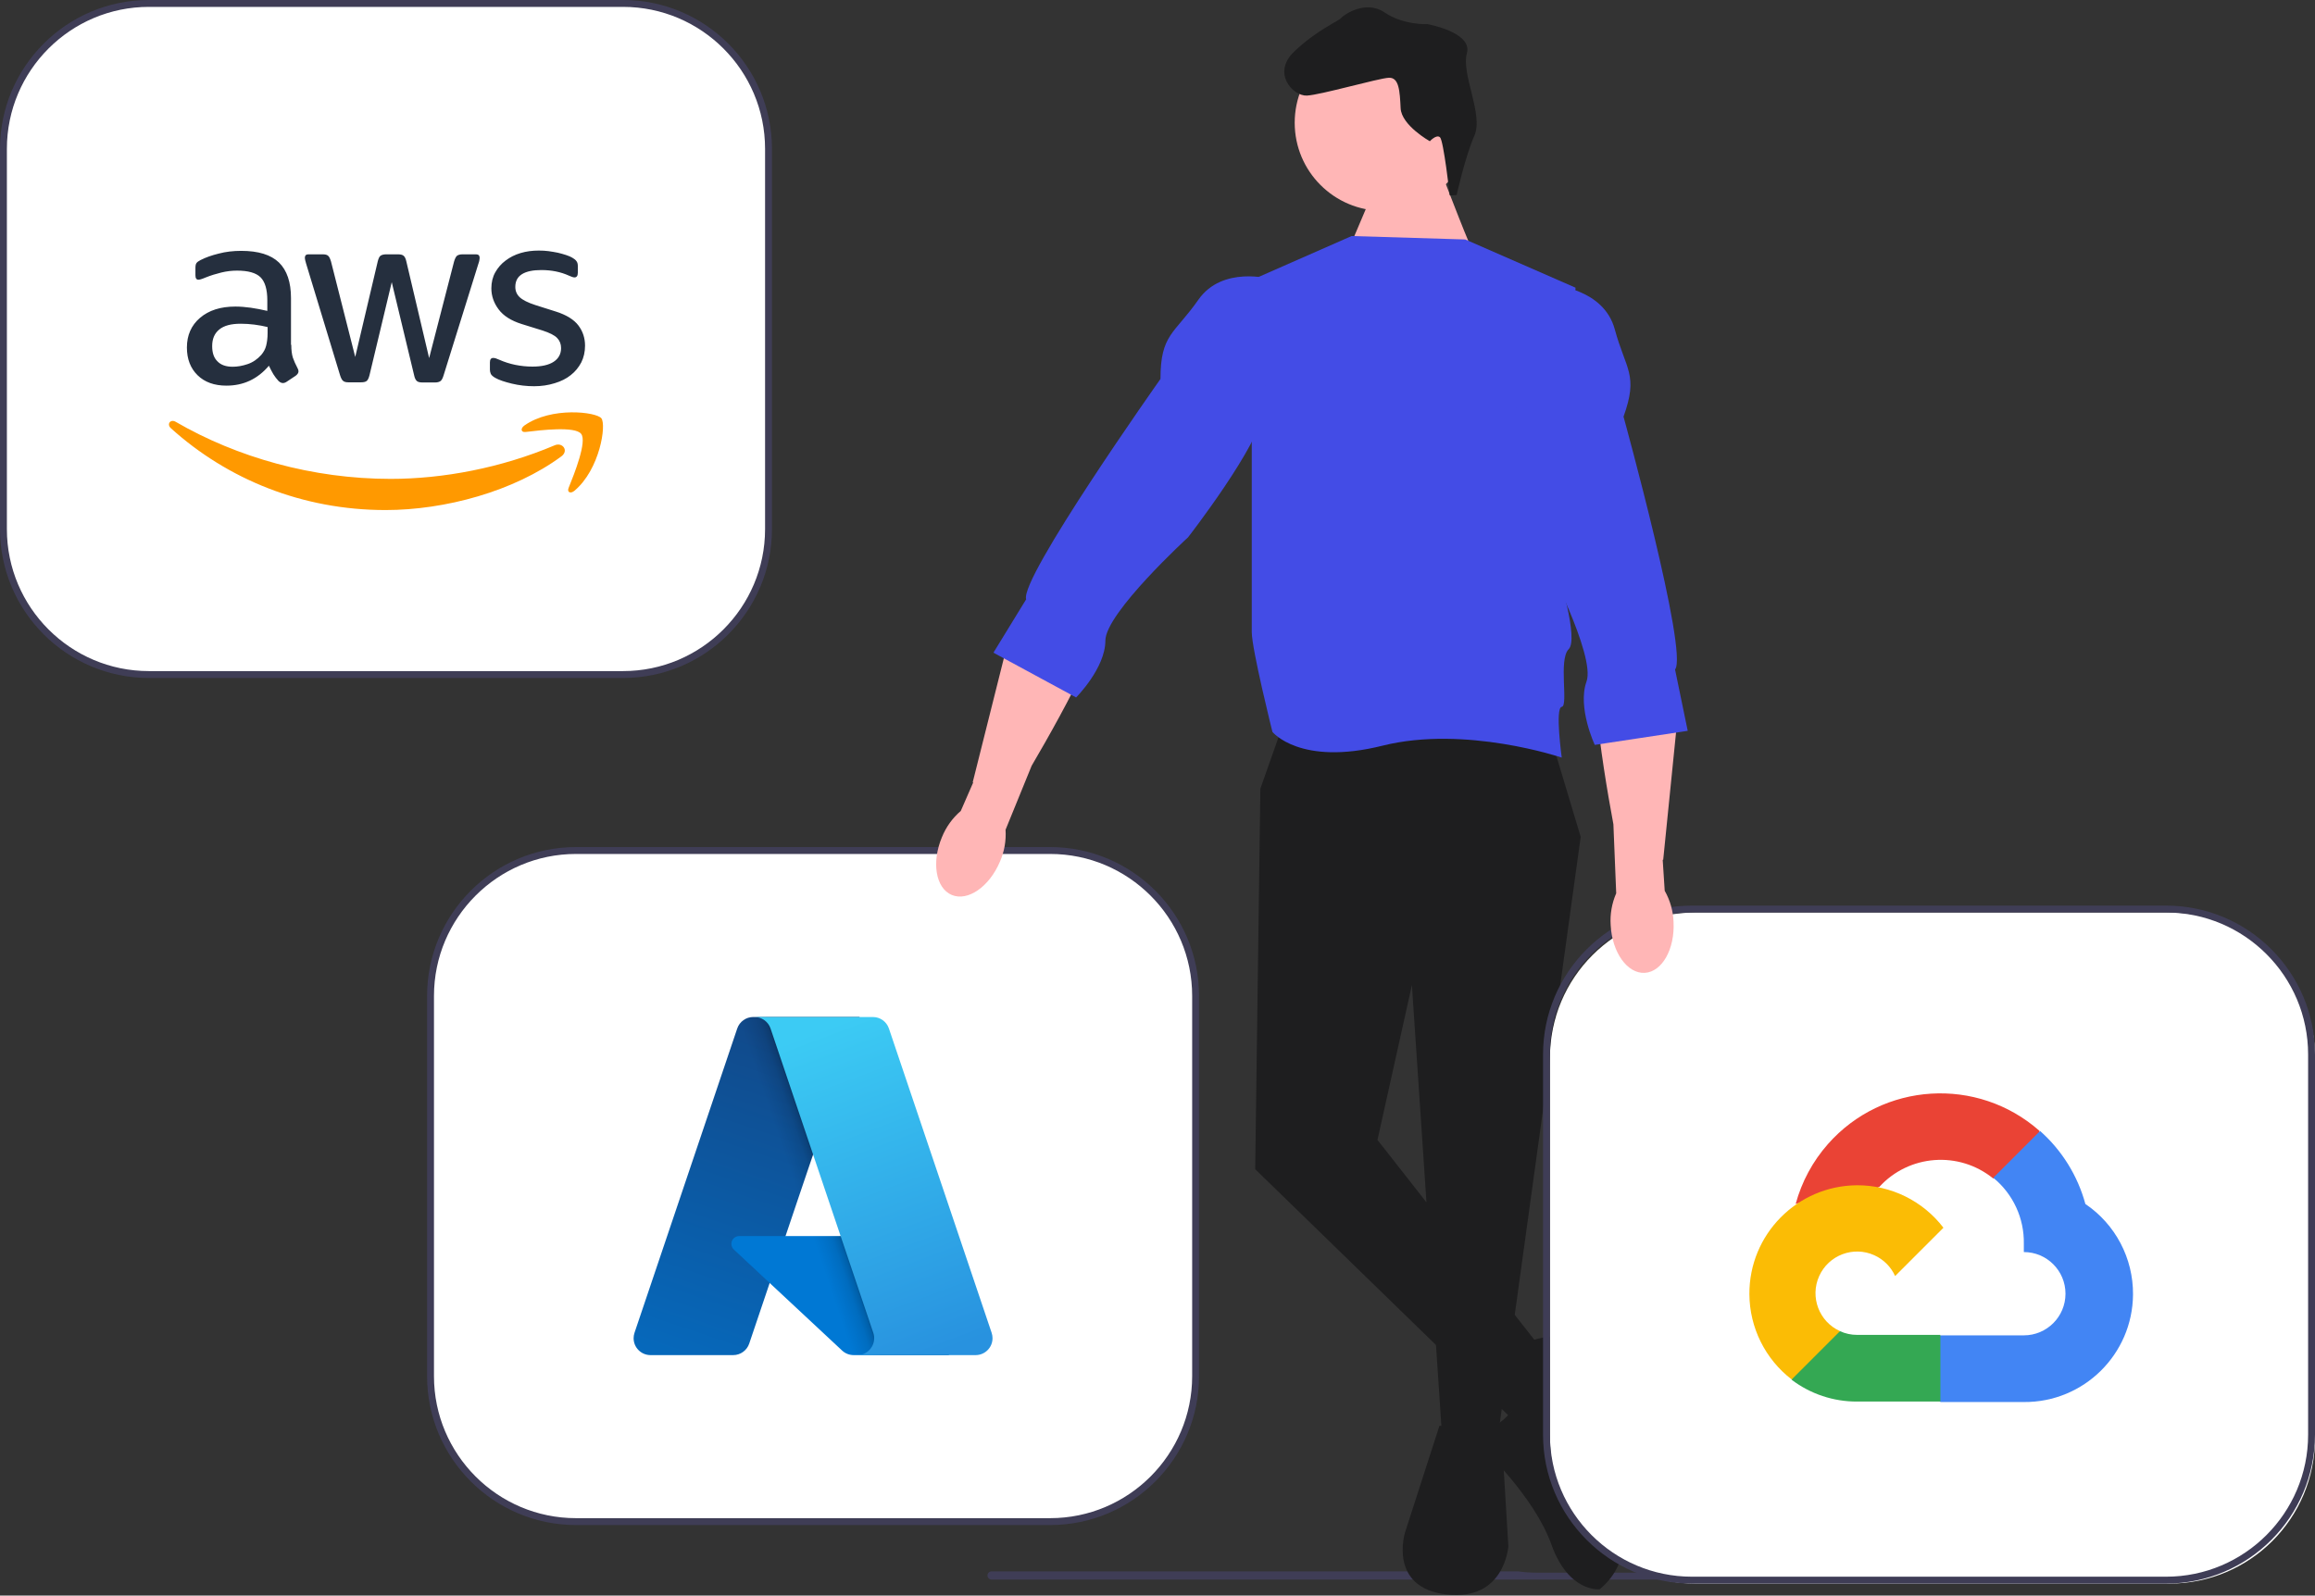 <svg width="454" height="313" viewBox="0 0 454 313" fill="none" xmlns="http://www.w3.org/2000/svg">
<rect x="0" y="0" width="454" height="313" fill="#333333" stroke="none"/>
<path d="M193.66 309.051C193.66 309.496 194.018 309.854 194.464 309.854H361.5C361.945 309.854 362.304 309.496 362.304 309.051C362.304 308.835 362.222 308.645 362.087 308.504H301.485C300.194 308.504 298.931 308.416 297.688 308.247H194.464C194.018 308.247 193.66 308.605 193.66 309.051Z" fill="#3F3D56"/>
<path d="M112.958 166.841H205.949C221.703 166.841 234.474 179.612 234.474 195.366V269.96C234.474 285.714 221.703 298.485 205.949 298.485H112.958C97.204 298.485 84.433 285.714 84.433 269.96V195.366C84.433 179.612 97.204 166.841 112.958 166.841Z" fill="white"/>
<path d="M83.758 269.96V195.366C83.758 179.265 96.857 166.165 112.958 166.165H205.949C222.05 166.165 235.149 179.265 235.149 195.366V269.96C235.149 286.061 222.05 299.16 205.949 299.16H112.958C96.857 299.16 83.758 286.061 83.758 269.96ZM112.958 167.516C97.602 167.516 85.109 180.01 85.109 195.366V269.96C85.109 285.316 97.602 297.809 112.958 297.809H205.949C221.305 297.809 233.798 285.316 233.798 269.96V195.366C233.798 180.01 221.305 167.516 205.949 167.516H112.958Z" fill="#3F3D56"/>
<path d="M147.725 199.501H168.553L146.931 263.565C146.476 264.915 145.21 265.824 143.785 265.824H127.576C125.744 265.824 124.26 264.34 124.259 262.509C124.259 262.148 124.318 261.79 124.433 261.449L144.578 201.76C145.033 200.41 146.3 199.501 147.725 199.501L147.725 199.501Z" fill="url(#paint0_linear_460_49)"/>
<path d="M177.992 242.471H144.963C144.118 242.47 143.433 243.154 143.432 243.998C143.432 244.423 143.608 244.828 143.919 245.118L165.142 264.927C165.76 265.504 166.574 265.824 167.419 265.824H186.121L177.992 242.471Z" fill="#0078D4"/>
<path d="M147.725 199.501C146.283 199.496 145.005 200.429 144.571 201.804L124.458 261.394C123.841 263.116 124.736 265.012 126.457 265.63C126.819 265.759 127.2 265.825 127.584 265.824H144.213C145.473 265.599 146.515 264.713 146.94 263.504L150.951 251.684L165.278 265.047C165.878 265.543 166.631 265.818 167.41 265.824H186.043L177.871 242.471L154.048 242.477L168.629 199.501L147.725 199.501Z" fill="url(#paint1_linear_460_49)"/>
<path d="M174.328 201.757C173.873 200.409 172.609 199.501 171.186 199.501H147.973C149.396 199.501 150.66 200.409 151.115 201.757L171.26 261.448C171.846 263.183 170.914 265.065 169.179 265.651C168.837 265.766 168.479 265.825 168.118 265.825H191.332C193.164 265.824 194.648 264.339 194.647 262.507C194.647 262.147 194.589 261.789 194.473 261.448L174.328 201.757Z" fill="url(#paint2_linear_460_49)"/>
<path d="M29.2 0.675H122.191C137.945 0.675 150.716 13.446 150.716 29.2V103.794C150.716 119.548 137.945 132.319 122.191 132.319H29.2C13.447 132.319 0.676 119.548 0.676 103.794V29.2C0.676 13.446 13.447 0.675 29.2 0.675Z" fill="white"/>
<path d="M0 103.794V29.201C0 13.099 13.099 0 29.2 0H122.191C138.292 0 151.391 13.099 151.391 29.201V103.794C151.391 119.896 138.292 132.995 122.191 132.995H29.2C13.099 132.995 0 119.896 0 103.794ZM29.2 1.351C13.844 1.351 1.351 13.844 1.351 29.201V103.794C1.351 119.151 13.844 131.644 29.2 131.644H122.191C137.547 131.644 150.04 119.151 150.04 103.794V29.201C150.04 13.844 137.547 1.351 122.191 1.351L29.2 1.351Z" fill="#3F3D56"/>
<path d="M57.123 67.639C57.123 68.686 57.237 69.535 57.435 70.158C57.661 70.781 57.944 71.46 58.341 72.197C58.482 72.423 58.539 72.65 58.539 72.848C58.539 73.131 58.369 73.414 58.001 73.697L56.218 74.886C55.963 75.056 55.708 75.141 55.481 75.141C55.198 75.141 54.915 74.999 54.632 74.745C54.236 74.32 53.896 73.867 53.613 73.414C53.33 72.933 53.047 72.395 52.735 71.744C50.527 74.348 47.753 75.65 44.412 75.65C42.034 75.65 40.138 74.971 38.75 73.612C37.363 72.253 36.655 70.441 36.655 68.177C36.655 65.77 37.505 63.817 39.231 62.345C40.958 60.873 43.252 60.136 46.167 60.136C47.13 60.136 48.121 60.221 49.168 60.363C50.216 60.505 51.292 60.731 52.424 60.986V58.919C52.424 56.768 51.971 55.267 51.093 54.39C50.188 53.512 48.659 53.087 46.479 53.087C45.488 53.087 44.469 53.2 43.421 53.455C42.374 53.71 41.355 54.022 40.364 54.418C39.911 54.616 39.571 54.729 39.373 54.786C39.175 54.843 39.033 54.871 38.92 54.871C38.524 54.871 38.326 54.588 38.326 53.993V52.606C38.326 52.153 38.382 51.813 38.524 51.615C38.665 51.417 38.92 51.219 39.316 51.021C40.307 50.511 41.496 50.086 42.883 49.747C44.271 49.379 45.743 49.209 47.3 49.209C50.669 49.209 53.132 49.973 54.717 51.502C56.274 53.031 57.067 55.352 57.067 58.466V67.639L57.123 67.639ZM45.63 71.942C46.564 71.942 47.526 71.772 48.545 71.432C49.565 71.093 50.471 70.47 51.235 69.62C51.688 69.082 52.028 68.488 52.197 67.808C52.367 67.129 52.481 66.308 52.481 65.346V64.156C51.66 63.958 50.782 63.788 49.876 63.675C48.97 63.562 48.093 63.505 47.215 63.505C45.318 63.505 43.931 63.873 42.997 64.638C42.062 65.402 41.61 66.478 41.61 67.894C41.61 69.224 41.949 70.215 42.657 70.894C43.337 71.602 44.327 71.942 45.63 71.942ZM68.362 74.999C67.853 74.999 67.513 74.914 67.287 74.716C67.06 74.546 66.862 74.15 66.692 73.612L60.039 51.728C59.87 51.162 59.785 50.794 59.785 50.596C59.785 50.143 60.011 49.888 60.464 49.888H63.238C63.776 49.888 64.144 49.973 64.342 50.171C64.569 50.341 64.739 50.738 64.909 51.275L69.665 70.017L74.081 51.275C74.223 50.709 74.392 50.341 74.619 50.171C74.845 50.002 75.242 49.888 75.751 49.888H78.016C78.554 49.888 78.922 49.973 79.148 50.171C79.375 50.341 79.573 50.738 79.686 51.275L84.159 70.243L89.057 51.275C89.227 50.709 89.425 50.341 89.623 50.171C89.85 50.002 90.218 49.888 90.727 49.888H93.36C93.813 49.888 94.068 50.115 94.068 50.596C94.068 50.737 94.04 50.879 94.011 51.049C93.983 51.219 93.926 51.445 93.813 51.757L86.99 73.64C86.82 74.207 86.622 74.575 86.396 74.745C86.169 74.914 85.801 75.028 85.32 75.028H82.885C82.347 75.028 81.98 74.943 81.753 74.745C81.526 74.546 81.328 74.178 81.215 73.612L76.827 55.352L72.467 73.584C72.326 74.15 72.156 74.518 71.93 74.716C71.703 74.914 71.307 74.999 70.797 74.999L68.362 74.999ZM104.741 75.764C103.269 75.764 101.796 75.594 100.381 75.254C98.965 74.914 97.861 74.546 97.125 74.122C96.672 73.867 96.361 73.584 96.248 73.329C96.135 73.074 96.078 72.791 96.078 72.536V71.093C96.078 70.498 96.304 70.215 96.729 70.215C96.899 70.215 97.069 70.243 97.239 70.3C97.408 70.356 97.663 70.47 97.946 70.583C98.909 71.008 99.956 71.347 101.06 71.574C102.193 71.8 103.297 71.913 104.429 71.913C106.213 71.913 107.6 71.602 108.563 70.979C109.525 70.356 110.035 69.451 110.035 68.29C110.035 67.497 109.78 66.846 109.27 66.308C108.761 65.77 107.798 65.289 106.411 64.836L102.306 63.562C100.239 62.911 98.711 61.948 97.776 60.674C96.842 59.429 96.361 58.042 96.361 56.569C96.361 55.38 96.616 54.333 97.125 53.427C97.635 52.521 98.314 51.728 99.164 51.106C100.013 50.455 100.975 49.973 102.108 49.633C103.24 49.294 104.429 49.152 105.675 49.152C106.298 49.152 106.949 49.181 107.572 49.265C108.223 49.35 108.817 49.464 109.412 49.577C109.978 49.718 110.516 49.86 111.025 50.03C111.535 50.2 111.931 50.37 112.215 50.539C112.611 50.766 112.894 50.992 113.064 51.247C113.234 51.474 113.319 51.785 113.319 52.181V53.512C113.319 54.106 113.092 54.418 112.667 54.418C112.441 54.418 112.073 54.305 111.592 54.078C109.978 53.342 108.166 52.974 106.156 52.974C104.543 52.974 103.269 53.229 102.391 53.767C101.513 54.305 101.06 55.126 101.06 56.286C101.06 57.079 101.344 57.758 101.91 58.296C102.476 58.834 103.523 59.372 105.024 59.853L109.044 61.127C111.082 61.779 112.554 62.684 113.432 63.845C114.309 65.006 114.734 66.336 114.734 67.809C114.734 69.026 114.479 70.13 113.998 71.093C113.488 72.055 112.809 72.904 111.931 73.584C111.054 74.292 110.006 74.801 108.789 75.169C107.515 75.566 106.184 75.764 104.741 75.764Z" fill="#252F3E"/>
<path fill-rule="evenodd" clip-rule="evenodd" d="M110.091 89.522C100.777 96.402 87.245 100.054 75.61 100.054C59.303 100.054 44.61 94.024 33.513 84.002C32.635 83.209 33.428 82.133 34.475 82.756C46.479 89.721 61.285 93.939 76.601 93.939C86.934 93.939 98.286 91.787 108.732 87.371C110.289 86.663 111.62 88.39 110.091 89.522Z" fill="#FF9900"/>
<path fill-rule="evenodd" clip-rule="evenodd" d="M113.97 85.106C112.781 83.577 106.1 84.37 103.07 84.738C102.164 84.851 102.023 84.058 102.844 83.464C108.166 79.727 116.914 80.803 117.933 82.049C118.952 83.323 117.65 92.07 112.667 96.26C111.903 96.911 111.167 96.572 111.507 95.722C112.639 92.92 115.159 86.606 113.97 85.106Z" fill="#FF9900"/>
<path d="M289.39 50.354C288.715 49.678 283.311 35.493 283.311 35.493L270.477 34.818L264.605 48.662L289.39 50.354Z" fill="#FFB6B6"/>
<path d="M271.182 41.353C280.723 41.353 288.457 33.618 288.457 24.078C288.457 14.537 280.723 6.802 271.182 6.802C261.641 6.802 253.907 14.537 253.907 24.078C253.907 33.618 261.641 41.353 271.182 41.353Z" fill="#FFB6B6"/>
<path d="M303.913 143.906L309.992 164.17L293.781 281.702H282.806L276.894 193.216L270.139 223.612L304.588 267.517L295.807 277.649L246.16 229.353L247.173 154.714L251.226 143.231L303.913 143.906Z" fill="#1E1E1F"/>
<path d="M285.665 38.269L284.316 38.336C284.316 38.336 283.11 27.574 282.402 26.933C281.694 26.291 280.411 27.707 280.411 27.707C280.411 27.707 274.848 24.6 274.681 21.227C274.515 17.853 274.382 15.155 272.358 15.255C270.334 15.354 258.998 18.618 256.3 18.751C253.601 18.884 249.321 14.361 253.844 10.08C258.367 5.799 262.348 4.251 262.99 3.543C263.631 2.835 267.854 -0.078 271.544 2.445C275.233 4.969 279.956 4.736 279.956 4.736C279.956 4.736 288.826 6.328 287.676 10.442C286.526 14.556 290.973 22.453 289.148 26.601C287.324 30.748 285.665 38.269 285.665 38.269Z" fill="#1E1E1F"/>
<path d="M282.298 279.676L294.456 281.027L295.807 303.317C295.807 303.317 295.131 314.125 283.649 312.774C272.166 311.423 275.543 300.615 275.543 300.615L282.298 279.676Z" fill="#1E1E1F"/>
<path d="M298.171 263.802C298.171 263.802 306.952 259.749 308.303 264.478L311.005 273.934C311.005 273.934 311.005 283.391 311.68 284.066C312.356 284.742 325.19 302.304 313.707 311.761C313.707 311.761 307.628 312.436 304.25 302.979C300.873 293.523 290.741 284.066 290.741 284.066C290.741 284.066 288.778 279.338 292.124 279.676C295.469 280.013 300.197 271.908 298.847 269.206C297.496 266.504 298.171 263.802 298.171 263.802Z" fill="#1E1E1F"/>
<path d="M186.65 175.555C183.508 174.231 182.647 169.156 184.727 164.216C185.531 162.231 186.799 160.468 188.424 159.074L190.852 153.506L190.765 153.447L197.745 125.629C199.367 119.161 203.836 113.705 209.972 111.095C213.623 109.542 217.087 109.262 218.094 112.982C219.765 119.154 208.879 139.036 202.315 150.222L197.201 162.771C197.34 164.908 196.964 167.048 196.106 169.01C194.026 173.949 189.793 176.879 186.65 175.555Z" fill="#FFB6B6"/>
<path d="M265.073 46.301L287.364 46.976L308.979 56.433L305.601 112.497C305.601 112.497 309.654 125.331 307.628 127.357C305.601 129.384 307.628 138.468 306.277 138.654C304.926 138.84 306.277 148.611 306.277 148.611C306.277 148.611 287.364 142.218 271.152 146.27C254.941 150.323 249.538 143.569 249.538 143.569C249.538 143.569 245.485 127.357 245.485 123.98V54.917L265.073 46.301Z" fill="#434CE6"/>
<path d="M249.2 54.744C249.2 54.744 239.743 52.042 235.015 58.797C230.287 65.552 227.585 65.552 227.585 74.333C227.585 74.333 199.891 113.51 201.242 117.563L194.825 128.033L211.036 136.814C211.036 136.814 216.777 131.072 216.777 125.669C216.777 120.265 232.989 105.405 232.989 105.405C232.989 105.405 247.173 87.167 247.849 80.412C248.524 73.657 249.2 54.744 249.2 54.744Z" fill="#434CE6"/>
<path d="M332.485 178.999H425.475C441.229 178.999 454 191.77 454 207.524V282.118C454 297.872 441.229 310.643 425.475 310.643H332.485C316.731 310.643 303.96 297.872 303.96 282.118V207.524C303.96 191.77 316.731 178.999 332.485 178.999Z" fill="white"/>
<path d="M302.609 281.443V206.849C302.609 190.748 315.708 177.649 331.809 177.649H424.8C440.901 177.649 454 190.748 454 206.849V281.443C454 297.544 440.901 310.643 424.8 310.643H331.809C315.708 310.643 302.609 297.544 302.609 281.443ZM331.809 179C316.453 179 303.96 191.493 303.96 206.849V281.443C303.96 296.799 316.453 309.292 331.809 309.292H424.8C440.156 309.292 452.649 296.799 452.649 281.443V206.849C452.649 191.493 440.156 179 424.8 179H331.809Z" fill="#3F3D56"/>
<path d="M390.817 231.153H393.111L399.651 224.613L399.972 221.837C387.801 211.094 369.225 212.252 358.482 224.423C355.498 227.804 353.332 231.826 352.151 236.179C352.88 235.88 353.687 235.832 354.446 236.041L367.526 233.884C367.526 233.884 368.191 232.783 368.535 232.851C374.354 226.461 384.145 225.717 390.863 231.153L390.817 231.153Z" fill="#EA4335"/>
<path d="M408.968 236.179C407.464 230.643 404.378 225.667 400.087 221.86L390.908 231.039C394.784 234.206 396.992 238.976 396.898 243.981V245.61C401.409 245.61 405.067 249.267 405.067 253.779C405.067 258.291 401.409 261.948 396.898 261.948H380.559L378.93 263.6V273.399L380.559 275.028H396.898C408.632 275.119 418.22 265.68 418.311 253.945C418.366 246.832 414.859 240.164 408.968 236.179Z" fill="#4285F4"/>
<path d="M364.198 274.936H380.536V261.856H364.198C363.034 261.856 361.884 261.606 360.825 261.122L358.531 261.833L351.945 268.373L351.371 270.668C355.064 273.457 359.571 274.956 364.198 274.936Z" fill="#34A853"/>
<path d="M364.198 232.507C352.463 232.577 343.007 242.147 343.077 253.883C343.116 260.436 346.177 266.604 351.371 270.599L360.848 261.122C356.737 259.264 354.91 254.425 356.767 250.314C358.625 246.202 363.464 244.375 367.575 246.233C369.387 247.051 370.838 248.502 371.656 250.314L381.133 240.837C377.101 235.565 370.835 232.484 364.198 232.507Z" fill="#FBBC05"/>
<path d="M322.544 190.84C325.949 190.661 328.482 186.179 328.202 180.826C328.119 178.687 327.525 176.598 326.469 174.735L326.076 168.673L326.177 168.648L329.053 140.112C329.721 133.477 327.37 126.828 322.483 122.291C319.577 119.591 316.413 118.152 314.204 121.309C310.537 126.547 314.029 148.944 316.407 161.694L316.958 175.233C316.103 177.197 315.73 179.337 315.871 181.475C316.151 186.825 319.139 191.018 322.544 190.84Z" fill="#FFB6B6"/>
<path d="M304.709 55.971C304.709 55.971 314.521 56.639 316.676 64.597C318.832 72.556 321.373 73.473 318.393 81.733C318.393 81.733 331.147 127.984 328.501 131.338L330.983 143.364L312.754 146.122C312.754 146.122 309.302 138.773 311.136 133.69C312.97 128.607 302.764 109.126 302.764 109.126C302.764 109.126 295.611 87.157 297.268 80.574C298.925 73.991 304.709 55.971 304.709 55.971Z" fill="#434CE6"/>
<defs>
<linearGradient id="paint0_linear_460_49" x1="155.316" y1="204.416" x2="133.685" y2="268.319" gradientUnits="userSpaceOnUse">
<stop stop-color="#114A8B"/>
<stop offset="1" stop-color="#0669BC"/>
</linearGradient>
<linearGradient id="paint1_linear_460_49" x1="162.073" y1="234.196" x2="157.069" y2="235.888" gradientUnits="userSpaceOnUse">
<stop stop-opacity="0.3"/>
<stop offset="0.071" stop-opacity="0.2"/>
<stop offset="0.321" stop-opacity="0.1"/>
<stop offset="0.623" stop-opacity="0.05"/>
<stop offset="1" stop-opacity="0"/>
</linearGradient>
<linearGradient id="paint2_linear_460_49" x1="159.477" y1="202.494" x2="183.221" y2="265.753" gradientUnits="userSpaceOnUse">
<stop stop-color="#3CCBF4"/>
<stop offset="1" stop-color="#2892DF"/>
</linearGradient>
</defs>
</svg>

